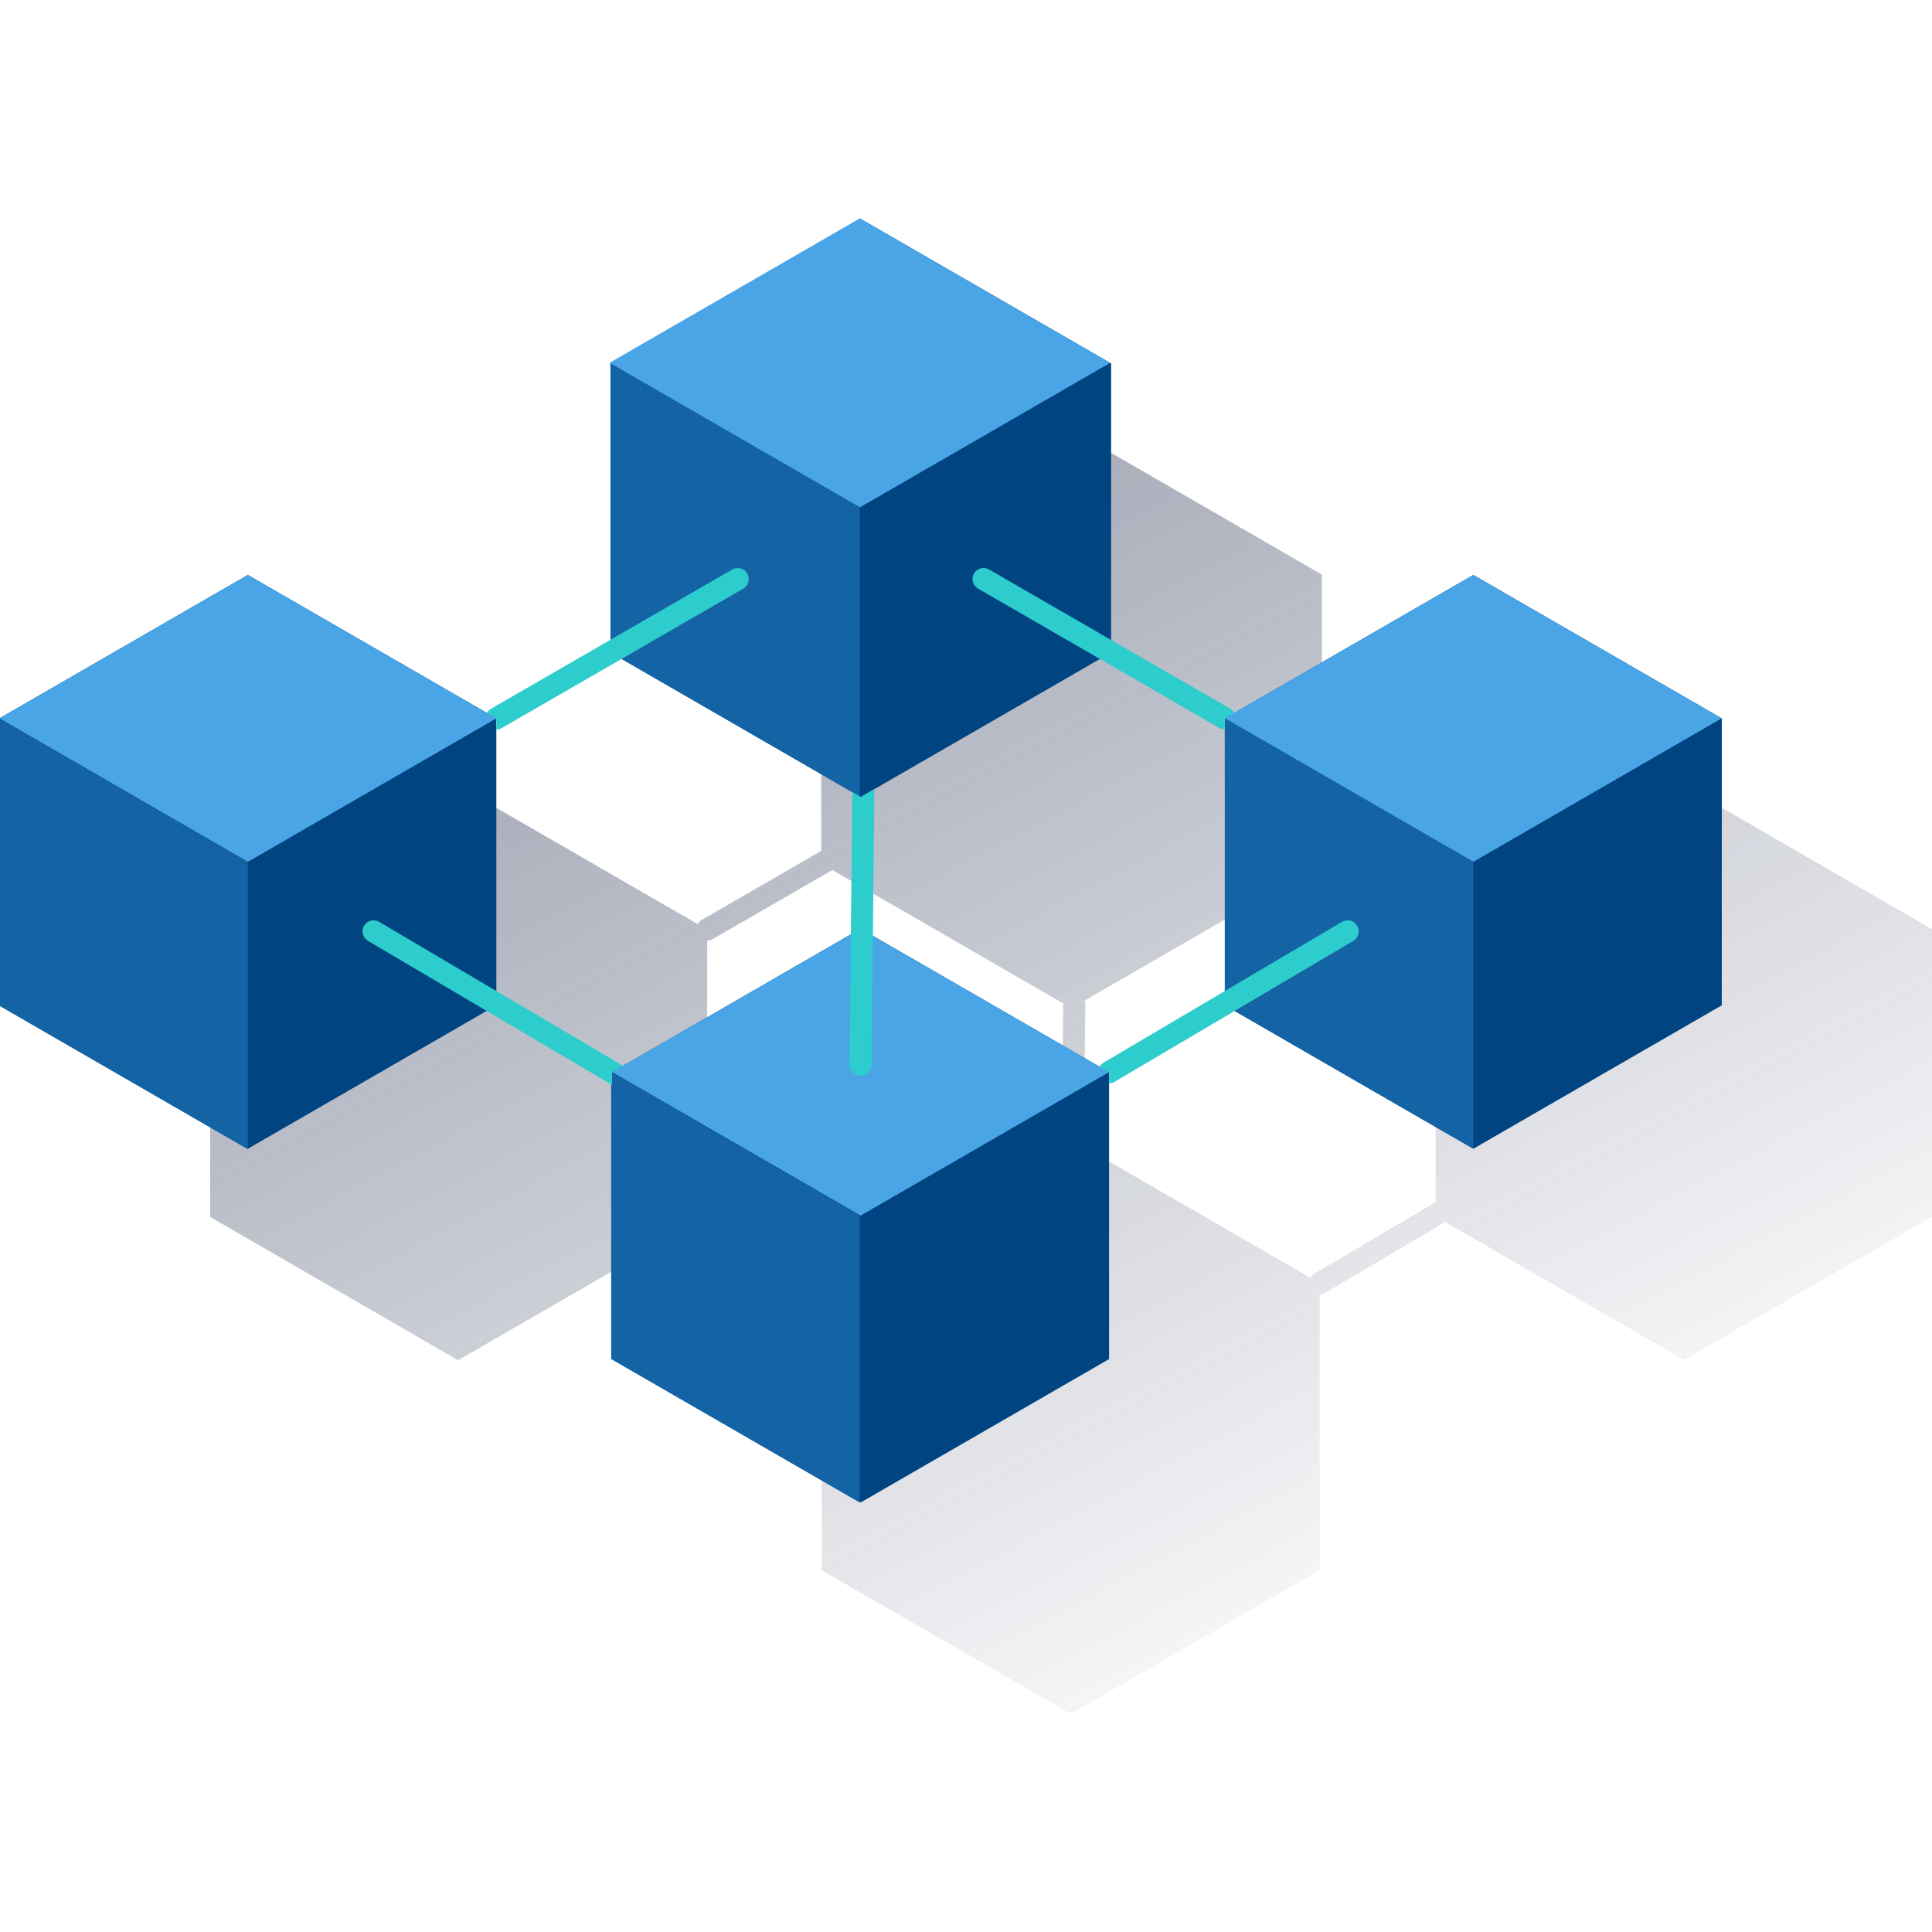 <svg width="136" height="136" viewBox="0 0 136 136" fill="none" xmlns="http://www.w3.org/2000/svg">
<g clip-path="url(#clip0_2258_107223)">
<path d="M136.044 65.431L127.13 60.286L118.552 55.33L101.733 65.058C101.665 64.939 101.567 64.84 101.449 64.771L93.054 59.911V40.444L92.986 40.408L75.364 30.233L57.744 40.408L57.809 40.444V59.898L49.388 64.758C49.27 64.827 49.172 64.926 49.104 65.045L32.285 55.335L25.883 59.029L14.796 65.431V85.667L32.275 95.766V95.732L49.086 86.027L57.713 91.12C57.756 91.142 57.8 91.16 57.846 91.174V110.537L75.351 120.625V120.583L75.421 120.625L92.9 110.526V91.112C93.04 91.113 93.177 91.075 93.297 91.002L101.733 86.022L118.542 95.727L136.034 85.628V65.431H136.044ZM49.78 84.624V66.208C49.916 66.208 50.05 66.172 50.168 66.104L58.592 61.244L74.842 70.635C74.841 70.644 74.841 70.653 74.842 70.662L74.743 80.643L69.027 83.933L58.683 89.904C58.636 89.854 58.583 89.811 58.524 89.776L49.78 84.624ZM92.506 89.667C92.397 89.737 92.308 89.832 92.245 89.946L76.295 80.737L76.397 70.667C76.397 70.588 76.385 70.51 76.363 70.435L75.439 70.956L92.271 61.241L100.672 66.102C100.79 66.17 100.924 66.206 101.06 66.206V84.624L92.506 89.667Z" fill="url(#paint0_linear_2258_107223)"/>
<path d="M43.09 75.473V95.671L60.579 105.769L78.071 95.671V75.473L60.579 65.375L43.09 75.473Z" fill="#004481"/>
<path d="M43.09 75.473L60.579 85.572L78.071 75.473L60.579 65.375L43.09 75.473Z" fill="#49A5E6"/>
<path d="M42.973 25.583V45.932L60.592 56.103L78.215 45.932V25.583L60.592 15.412L42.973 25.583Z" fill="#004481"/>
<path d="M42.902 25.545L60.525 35.719L78.144 25.545L60.525 15.373L42.902 25.545Z" fill="#49A5E6"/>
<path d="M-0.045 50.569V70.767L17.447 80.865L34.939 70.767V50.569L17.447 40.471L-0.045 50.569Z" fill="#004481"/>
<path d="M-0.045 70.801L17.447 80.9V60.703L-0.045 50.604V70.801Z" fill="#1464A5"/>
<path d="M43.02 95.669L60.511 105.767V85.57L43.02 75.472V95.669Z" fill="#1464A5"/>
<path d="M42.973 45.934L60.527 56.069V35.718L42.973 25.583V45.934Z" fill="#1464A5"/>
<path d="M-0.045 50.569L17.447 60.668L34.939 50.569L17.447 40.471L-0.045 50.569Z" fill="#49A5E6"/>
<path d="M86.22 50.569V70.767L103.712 80.865L121.203 70.767V50.569L103.712 40.471L86.22 50.569Z" fill="#004481"/>
<path d="M103.712 60.668L86.22 50.569L103.712 40.471L121.19 50.569L103.712 60.668Z" fill="#49A5E6"/>
<path d="M86.22 70.765L103.712 80.864V60.666L86.22 50.568V70.765Z" fill="#1464A5"/>
<path d="M86.22 50.569L86.894 50.183C86.825 50.064 86.727 49.965 86.609 49.896L69.618 40.084C69.53 40.033 69.433 39.999 69.331 39.986C69.23 39.972 69.127 39.979 69.029 40.006C68.882 40.048 68.75 40.132 68.65 40.247C68.55 40.363 68.487 40.505 68.467 40.657C68.447 40.808 68.472 40.962 68.538 41.1C68.604 41.237 68.71 41.352 68.841 41.431L85.832 51.24C85.95 51.308 86.084 51.344 86.22 51.344V50.569Z" fill="#2DCCCD"/>
<path d="M60.593 56.102L59.995 55.758V55.789L59.805 74.943C59.805 75.148 59.885 75.344 60.028 75.491C60.172 75.637 60.367 75.721 60.572 75.725C60.777 75.725 60.974 75.645 61.12 75.501C61.267 75.357 61.351 75.161 61.354 74.956L61.545 55.802C61.547 55.723 61.535 55.643 61.511 55.567L60.593 56.102Z" fill="#2DCCCD"/>
<path d="M52.606 40.372C52.502 40.194 52.332 40.065 52.133 40.012C51.934 39.959 51.723 39.986 51.544 40.088L34.553 49.897C34.435 49.966 34.337 50.065 34.269 50.184L34.939 50.57V51.352C35.075 51.352 35.208 51.316 35.325 51.248L52.319 41.439C52.496 41.335 52.625 41.165 52.679 40.966C52.732 40.768 52.705 40.556 52.603 40.377L52.606 40.372Z" fill="#2DCCCD"/>
<path d="M43.834 75.044C43.787 74.993 43.733 74.95 43.672 74.916L26.689 64.891C26.511 64.788 26.3 64.758 26.101 64.81C25.901 64.861 25.73 64.989 25.625 65.165C25.521 65.343 25.492 65.554 25.543 65.753C25.595 65.952 25.722 66.123 25.898 66.229L42.884 76.255C42.948 76.292 43.016 76.32 43.088 76.338V75.475L43.834 75.044Z" fill="#2DCCCD"/>
<path d="M95.535 65.166C95.483 65.077 95.414 65 95.332 64.939C95.25 64.877 95.157 64.833 95.057 64.808C94.959 64.782 94.856 64.776 94.755 64.79C94.654 64.805 94.558 64.839 94.47 64.892L77.678 74.805C77.562 74.873 77.466 74.971 77.398 75.087L78.072 75.475V76.258C78.21 76.257 78.346 76.219 78.465 76.149L95.258 66.235C95.347 66.184 95.424 66.116 95.485 66.034C95.547 65.953 95.591 65.86 95.615 65.76C95.642 65.661 95.648 65.557 95.634 65.455C95.621 65.353 95.587 65.255 95.535 65.166Z" fill="#2DCCCD"/>
</g>
<defs>
<linearGradient id="paint0_linear_2258_107223" x1="43.02" y1="14.612" x2="99.245" y2="120.354" gradientUnits="userSpaceOnUse">
<stop stop-color="#192647" stop-opacity="0.5"/>
<stop offset="1" stop-color="#192647" stop-opacity="0"/>
</linearGradient>
<clipPath id="clip0_2258_107223">
<rect width="136" height="136" fill="white"/>
</clipPath>
</defs>
</svg>
